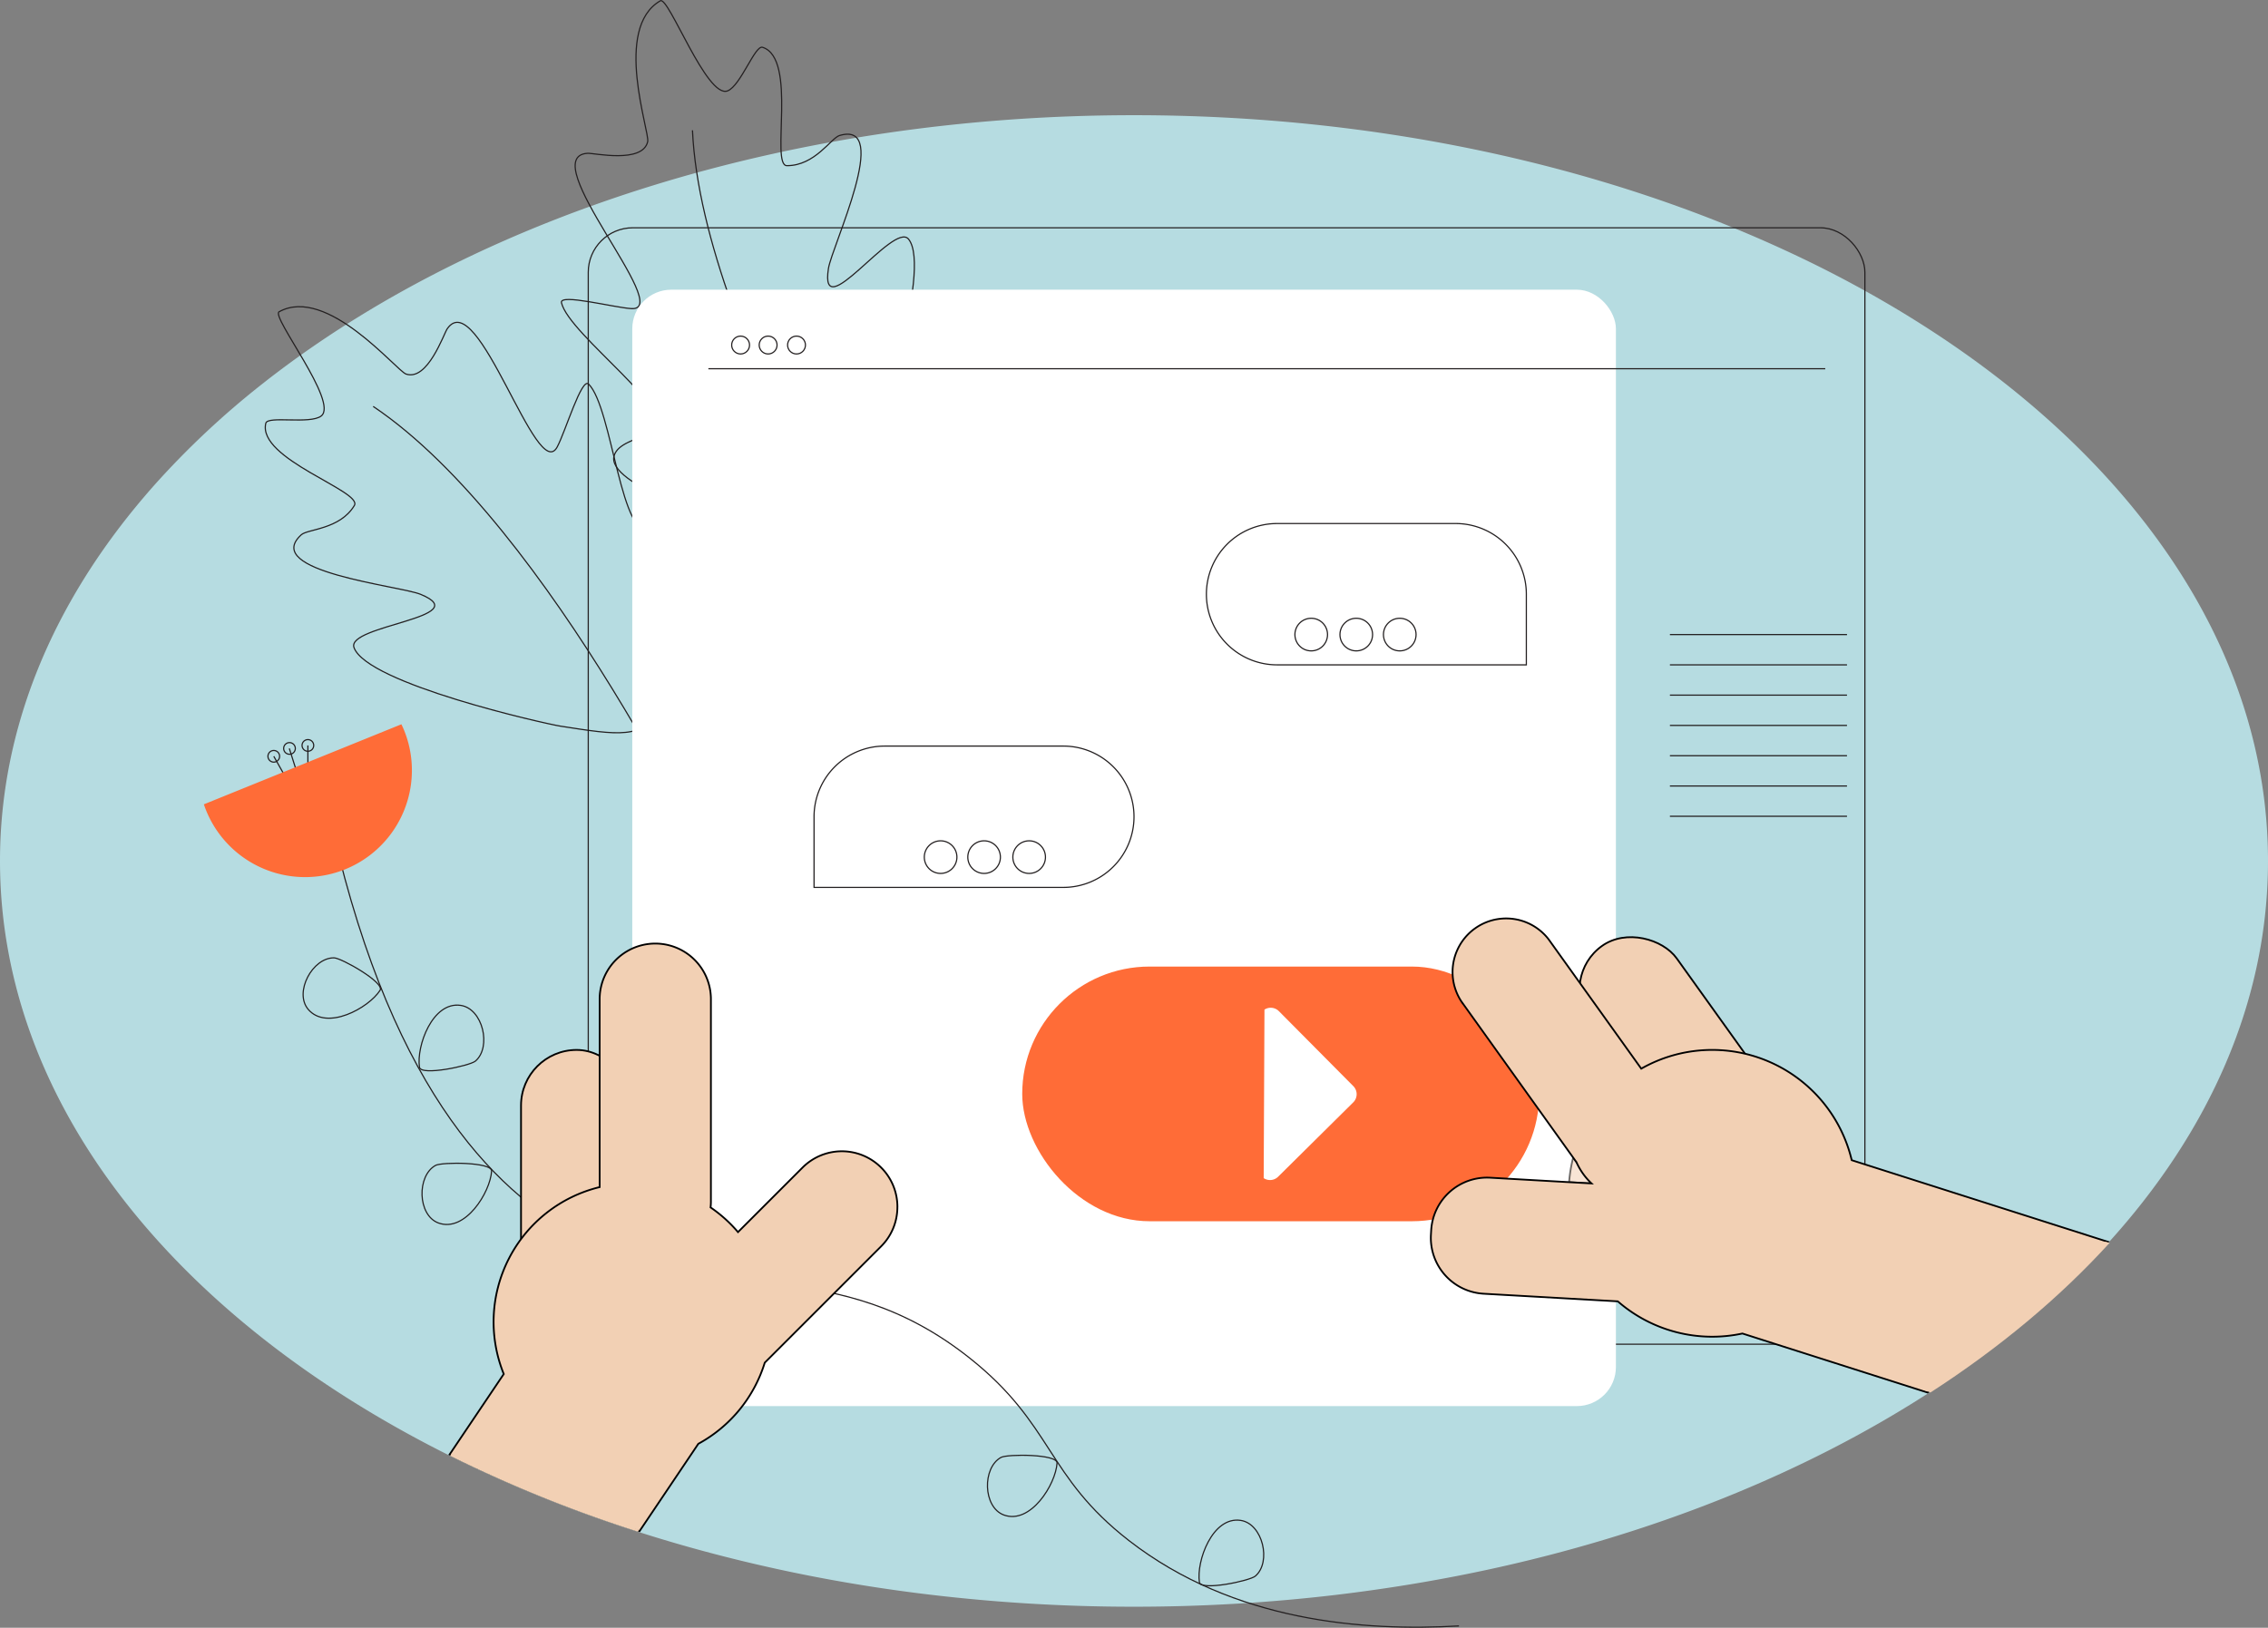 <svg xmlns="http://www.w3.org/2000/svg" viewBox="0 0 1928.88 1384.75"><rect x="0" y="0" width="1928.88" height="1384.75" fill="#808080" stroke="none"/><defs><style>.cls-1{fill:#b6dce1;}.cls-2,.cls-7{fill:none;}.cls-2{stroke:#231f20;}.cls-2,.cls-5,.cls-6{stroke-miterlimit:10;}.cls-3{fill:#fff;}.cls-4{fill:#ff6c37;}.cls-5,.cls-6,.cls-8{fill:#f2d0b4;}.cls-5,.cls-6{stroke:#000;stroke-width:1.5px;}.cls-6{opacity:0.56;}</style></defs><g id="Layer_2" data-name="Layer 2"><g id="Layer_11" data-name="Layer 11"><path class="cls-1" d="M1928.88,732.4c0,118.81-49.65,230-136,325.05l-.58.63c-42.39,46.52-93.58,89.17-152.07,126.94-.29.2-.59.39-.89.58-105.1,67.73-233.66,119.76-376.91,150.34l-1,.21q-61.22,13-125.8,20.68a1464.07,1464.07,0,0,1-171.13,10A1461.59,1461.59,0,0,1,778.16,1355q-60.82-7.83-118.77-20.57l-1-.23q-59-13-114.46-30.71l-1.39-.45a1135.16,1135.16,0,0,1-159.74-64.55l-.41-.21C150.06,1122.43,0,938.94,0,732.4,0,619.76,44.63,514,122.9,422.31h0l.19-.22q3.81-4.49,7.73-8.9l.36-.41A720,720,0,0,1,223.83,326c.66-.51,1.28-1,1.94-1.53h0q3.79-3,7.66-5.92l0,0,1.75-1.33C412.06,183,673.18,98,964.45,98c206,0,396.86,42.48,553.53,114.84.9.41,1.79.81,2.68,1.23l1.14.53,2.64,1.24q30.88,14.49,59.9,30.55l.81.45q21.7,12,42.28,24.83C1813.08,387.3,1928.88,551,1928.88,732.4Z"/><path class="cls-2" d="M560.68,602.88c33.58-67.9,51.46-163.93,28-170.32-10.74-2.93-21.4,9.16-34.35,16.86-26,15.46-33.38-102.68-53.75-122.71-5.92-5.82-19.56,40.05-26.64,53.42C456.52,413.07,406.53,242,380.37,279.67c-3,4.38-16.65,44.67-35,38.55-8.09-2.7-67.13-75.54-108-53-7.14,3.94,51,77.15,35.79,88.68-9.51,7.22-45.48-.41-47.09,6.11-7.53,30.53,82.64,57.79,75.31,70-12.29,20.46-39.66,19.93-45.14,24.91-34.65,31.49,83.72,43.35,101.53,50.69,47.65,19.63-63.52,26.34-56.7,45.29,11.1,30.78,162.86,64.87,175.77,66.87C525.58,625.33,547.67,629.18,560.68,602.88Z"/><path class="cls-2" d="M610.59,750.06S468.85,447.55,317.39,345.74"/><path class="cls-2" d="M682.38,452.27c-75.46-6.55-166.82-41.13-160.11-64.49,3.07-10.69,18.94-13.53,32.24-20.59,26.71-14.19-70.42-81.85-77-109.65-1.9-8.08,44.38,4.07,59.49,5,37.2,2.2-83.1-129.36-37.28-132.13,5.32-.32,46.83,9,51.12-9.91,1.89-8.31-29.7-96.59,10.78-119.82,7.08-4.06,39.48,83.61,57.21,76.62,11.11-4.38,23.26-39.08,29.67-37.07,30,9.42,6.49,100.63,20.73,100.7,23.87.13,37.63-23.54,44.73-25.64,44.9-13.27-6.42,94.06-9.39,113.09-8,50.92,55.49-40.61,68.14-24.94,20.55,25.46-29.1,172.86-34.1,184.94C719.79,433.93,711.61,454.81,682.38,452.27Z"/><path class="cls-2" d="M782.26,571.35s-185-278.21-193.34-460.51"/><rect class="cls-2" x="500.3" y="193.78" width="1085.74" height="949.72" rx="37.85"/><rect class="cls-3" x="537.73" y="246.44" width="836.56" height="949.72" rx="33.23"/><path class="cls-2" d="M752.4,634.69H904.33a60.11,60.11,0,0,1,60.11,60.11v0a60.11,60.11,0,0,1-60.11,60.11h-212a0,0,0,0,1,0,0V694.8a60.11,60.11,0,0,1,60.11-60.11Z"/><circle class="cls-2" cx="799.96" cy="729.15" r="13.87"/><circle class="cls-2" cx="836.96" cy="729.15" r="13.87"/><circle class="cls-2" cx="875.27" cy="729.15" r="13.87"/><path class="cls-2" d="M1026,445.37h212a60.11,60.11,0,0,1,60.11,60.11v0A60.11,60.11,0,0,1,1238,565.59H1086.1A60.11,60.11,0,0,1,1026,505.48V445.37A0,0,0,0,1,1026,445.37Z" transform="translate(2324.12 1010.96) rotate(180)"/><circle class="cls-2" cx="1190.46" cy="539.83" r="13.87"/><circle class="cls-2" cx="1153.47" cy="539.83" r="13.87"/><circle class="cls-2" cx="1115.16" cy="539.83" r="13.87"/><line class="cls-2" x1="1420.22" y1="539.83" x2="1570.83" y2="539.83"/><line class="cls-2" x1="1420.22" y1="565.59" x2="1570.83" y2="565.59"/><line class="cls-2" x1="1420.22" y1="591.35" x2="1570.83" y2="591.35"/><line class="cls-2" x1="1420.22" y1="617.11" x2="1570.83" y2="617.11"/><line class="cls-2" x1="1420.22" y1="642.88" x2="1570.83" y2="642.88"/><line class="cls-2" x1="1420.22" y1="668.64" x2="1570.83" y2="668.64"/><line class="cls-2" x1="1420.22" y1="694.4" x2="1570.83" y2="694.4"/><line class="cls-2" x1="602.46" y1="313.67" x2="1552.33" y2="313.67"/><circle class="cls-2" cx="629.87" cy="293.52" r="7.6"/><circle class="cls-2" cx="653.27" cy="293.52" r="7.6"/><circle class="cls-2" cx="677.42" cy="293.52" r="7.6"/><path class="cls-2" d="M283,706.11c52.21,227,143,313.57,218,350.1,111.36,54.23,210.16,9,323.67,99.08,71.38,56.67,64.72,100.32,135.41,155.23,89.51,69.52,200.24,77.27,280.74,72.66"/><path class="cls-2" d="M323.25,842.43c4.19-6.54-33-27.5-39.12-27.59-18.3-.28-34.3,29.31-22,43.83C277.82,877.12,313.4,857.69,323.25,842.43Z"/><path class="cls-2" d="M418.1,996.21c.44-7.76-42.27-7.74-47.63-4.83-16.08,8.75-15.48,42.38,2.39,49C395.57,1048.74,417,1014.33,418.1,996.21Z"/><path class="cls-2" d="M899,1244.62c.44-7.75-42.27-7.73-47.63-4.82-16.08,8.75-15.48,42.38,2.39,49C876.45,1297.15,897.89,1262.75,899,1244.62Z"/><path class="cls-2" d="M356.75,907.89c1.19,7.67,42.95-1.26,47.59-5.23,13.9-11.91,6.29-44.67-12.56-47.39C367.82,851.81,354,889.93,356.75,907.89Z"/><path class="cls-2" d="M1020.06,1346c1.19,7.67,43-1.25,47.58-5.23,13.9-11.91,6.3-44.67-12.56-47.39C1031.13,1289.88,1017.34,1328,1020.06,1346Z"/><line class="cls-2" x1="241.46" y1="658.65" x2="232.84" y2="643.38"/><circle class="cls-2" cx="232.84" cy="643.38" r="4.97"/><line class="cls-2" x1="251.68" y1="654.5" x2="246.05" y2="636.69"/><circle class="cls-2" cx="246.21" cy="636.69" r="4.97"/><line class="cls-2" x1="261.85" y1="650.38" x2="261.85" y2="634.13"/><circle class="cls-2" cx="261.85" cy="634.13" r="4.97"/><path class="cls-4" d="M343.66,621.21A90.83,90.83,0,0,1,175.3,689.44c-.7-1.72-1.34-3.46-1.92-5.2l168-68.1Q342.6,618.62,343.66,621.21Z"/><rect class="cls-4" x="869.38" y="822.25" width="439.68" height="216.66" rx="108.33"/><path class="cls-3" d="M1150.88,937.8,1087,1001.05a9.76,9.76,0,0,1-12.26,1.18l.66-143.36h0a9.8,9.8,0,0,1,12.25,1.31L1151,924A9.77,9.77,0,0,1,1150.88,937.8Z"/><rect class="cls-5" x="443.12" y="893.17" width="94.61" height="267.32" rx="47.3"/><path class="cls-5" d="M763.21,1026.78a47.17,47.17,0,0,1-13.8,33.45l-99,99a118.27,118.27,0,0,1-56.5,69l-50,74.3a1135.36,1135.36,0,0,1-161.54-65.21l46.07-68.44A118,118,0,0,1,510,1009.87V849.31a47.31,47.31,0,0,1,94.61,0V1022a46.1,46.1,0,0,1-.29,5.15,117.93,117.93,0,0,1,23.33,21l54.88-54.88a47.25,47.25,0,0,1,80.7,33.45Z"/><path class="cls-6" d="M1374.29,1006.3l-.09,1.63-39.71-2.25a121.14,121.14,0,0,1,3.44-20.92l1.87,2.61A45.54,45.54,0,0,0,1374.29,1006.3Z"/><rect class="cls-5" x="1391.82" y="780.78" width="91.16" height="257.61" rx="45.58" transform="translate(-260.83 1006.93) rotate(-35.61)"/><path class="cls-5" d="M1792.84,1056.45c-42.72,47-94.42,90.06-153.54,128.15l-157.41-50.19a122.22,122.22,0,0,1-106-27.36l-114.22-6.49a47.61,47.61,0,0,1-44.7-50.09l.22-3.91a47.62,47.62,0,0,1,50.09-44.71l67.21,3.82,19.06,1.08a56.41,56.41,0,0,1-12.86-18.18c-.3-.39-.6-.79-.89-1.2l-1.87-2.61-95-132.73A45.58,45.58,0,0,1,1317,799l26.77,37.38,52.08,72.73a122,122,0,0,1,179,77.86Z"/><polyline class="cls-7" points="1055.83 842.33 1055.83 842.33 1055.01 1018.83"/><line class="cls-7" x1="361.53" y1="646.66" x2="180.21" y2="646.66"/><path class="cls-8" d="M1794.22,1057.23c-42.49,46.68-93.8,89.47-152.43,127.37l-8-3,89-85.79,68-39.47Z"/><path class="cls-8" d="M543.52,1301.38l-.48.8-.51.83a1135.16,1135.16,0,0,1-159.74-64.55l.45-.78.53-.93Z"/></g></g></svg>